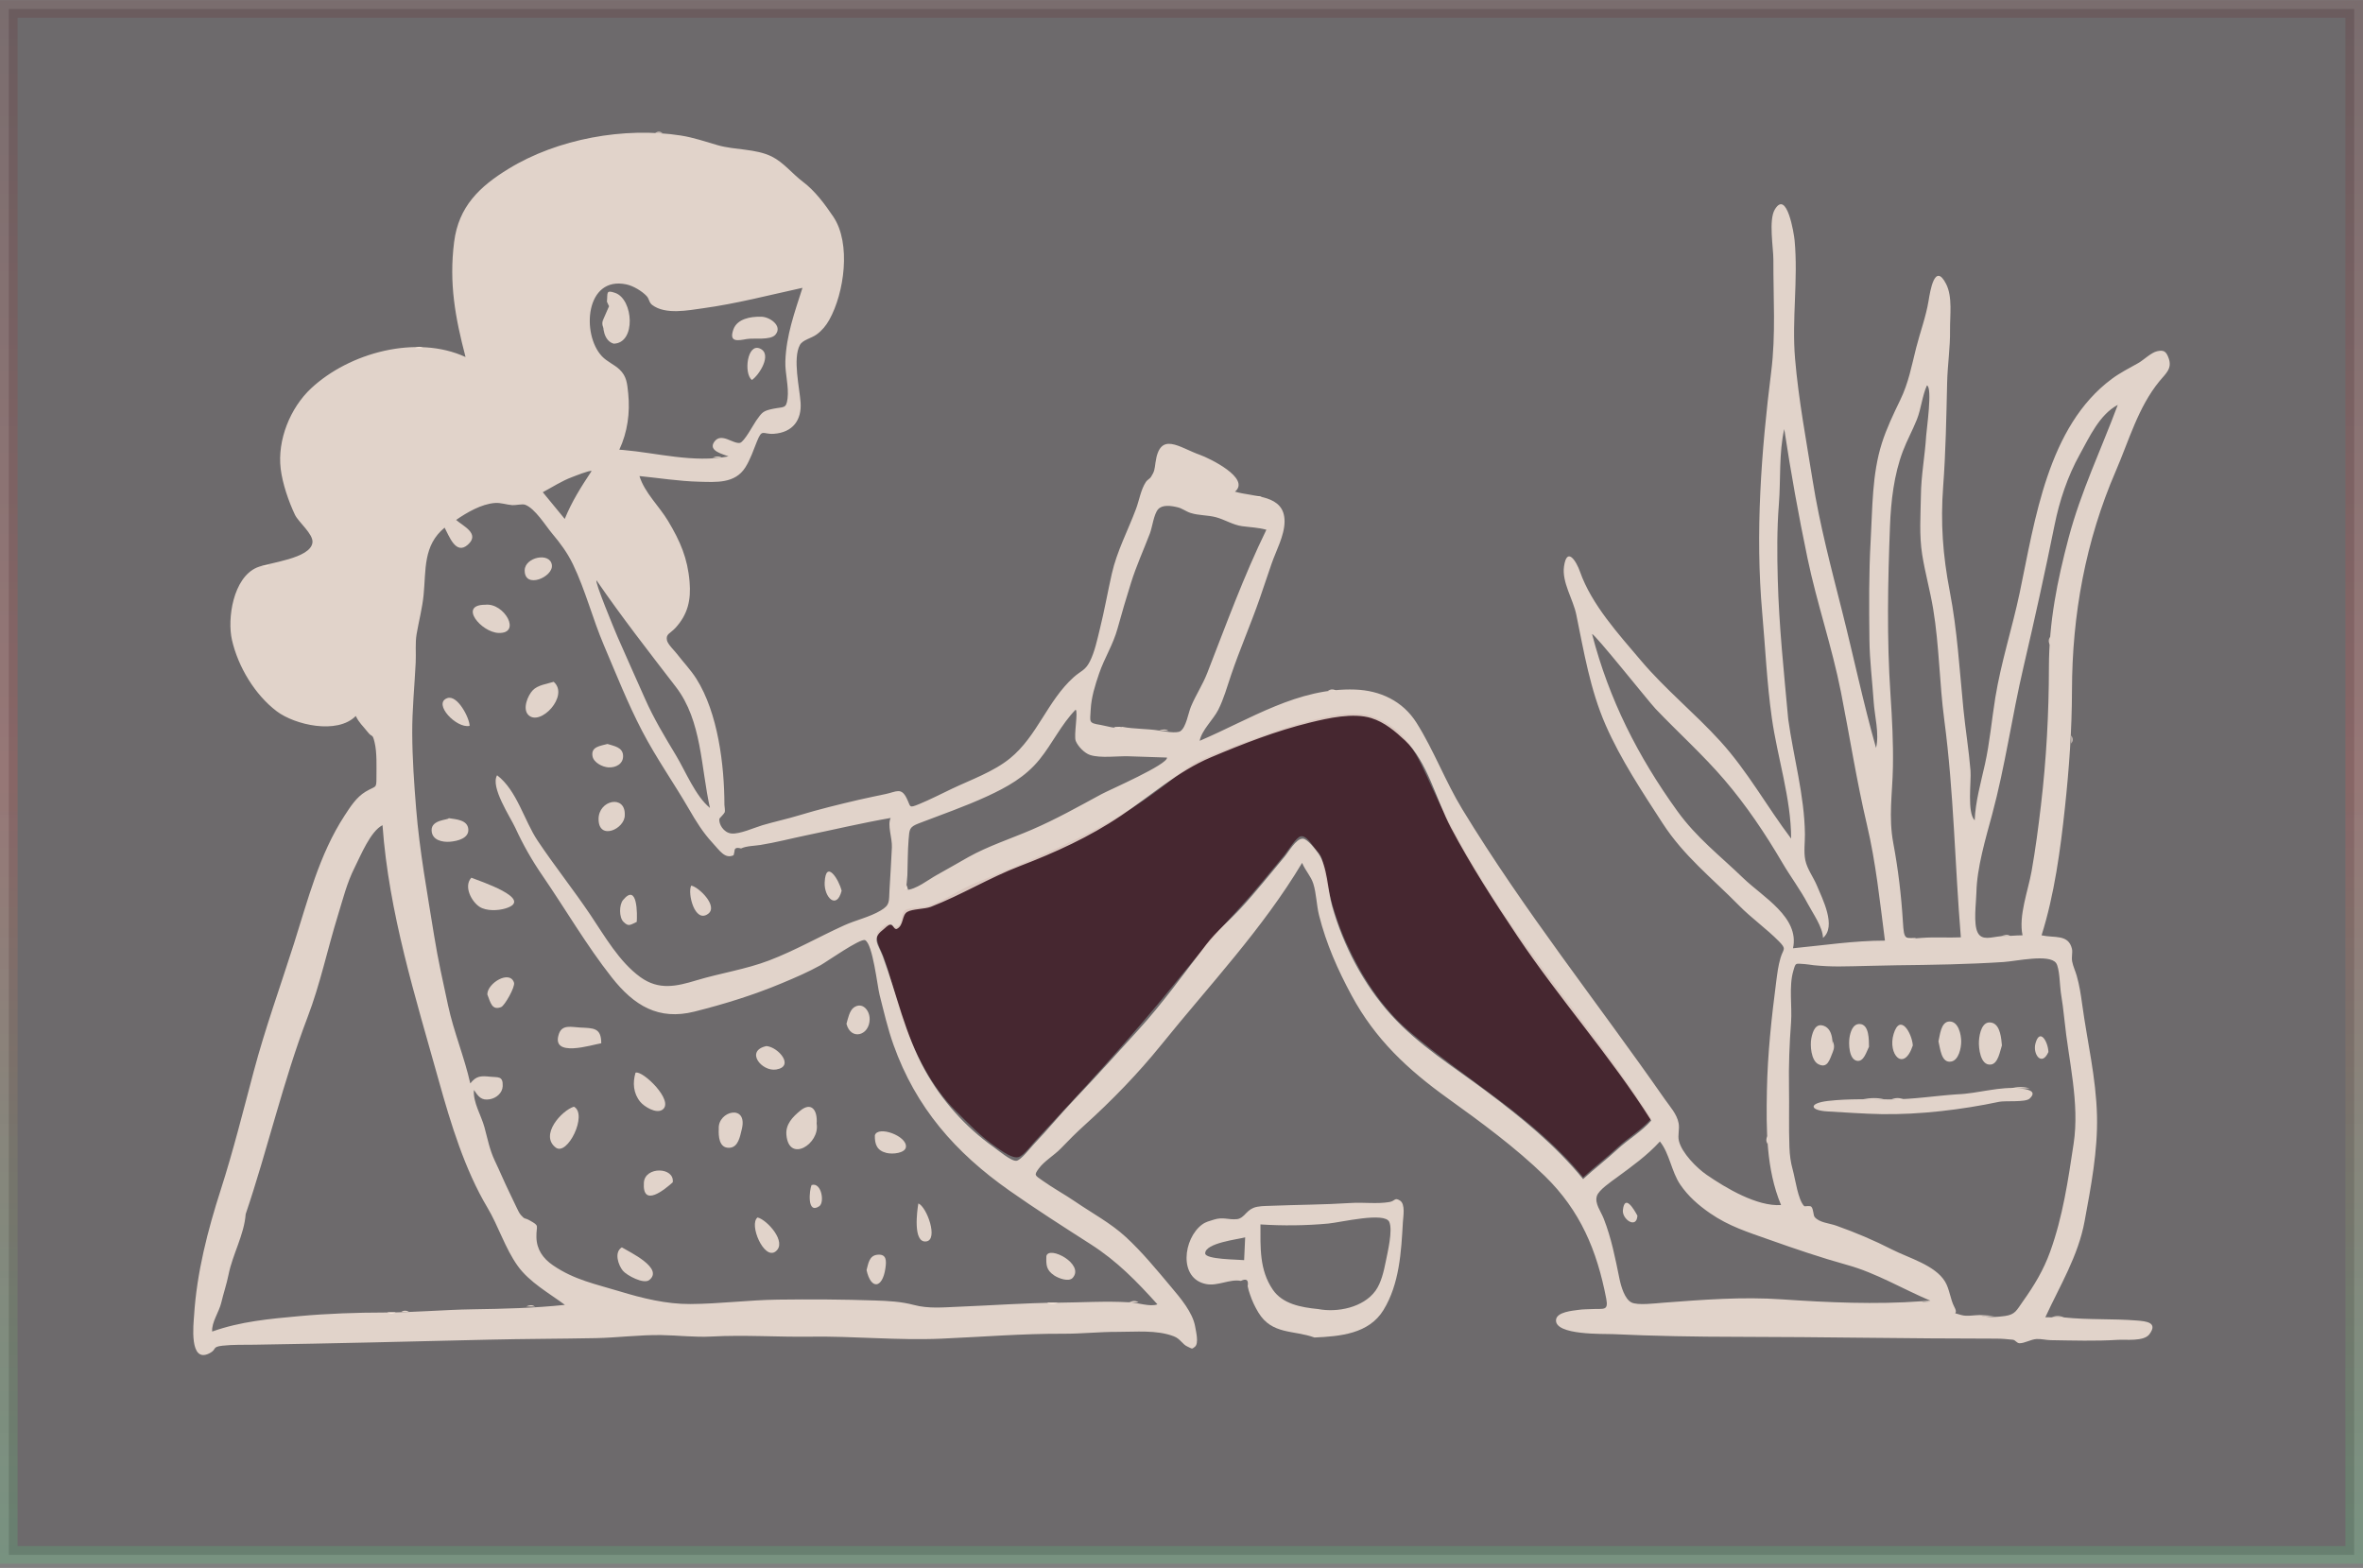 <svg width="538" height="357" viewBox="0 0 538 357" fill="none" xmlns="http://www.w3.org/2000/svg">
<rect x="0" y="0" width="538" height="357" fill="#808080" stroke="none"/>
<rect opacity="0.2" x="2" y="2.034" width="534" height="352" fill="#241722" stroke="url(#paint0_linear_183_882)" stroke-width="4"/>
<path fill-rule="evenodd" clip-rule="evenodd" d="M375.951 254.736C373.819 257.202 370.671 259.032 368.256 261.286C365.719 263.654 362.966 265.723 360.44 268.062C349.294 254.44 334.027 246.088 320.801 234.784C314.53 229.425 309.911 222.156 306.53 214.696C304.797 210.872 303.516 206.935 302.514 202.861C302.063 201.026 301.622 199.197 301.327 197.337C300.97 195.084 300.877 194.892 299.357 193.134C298.703 192.378 297.436 190.167 296.155 190.411C295.076 190.616 293.104 193.898 292.422 194.709C289.145 198.609 285.967 202.628 282.517 206.377C277.238 212.113 272.432 217.758 267.53 223.838C257.503 236.277 246.688 247.986 235.774 259.691C234.964 260.558 233.077 263.104 231.914 263.446C230.5 263.862 228.202 262.127 226.778 261.158C223.34 258.818 220.631 255.921 217.693 253.021C211.959 247.361 208.076 239.416 205.464 231.857C203.9 227.332 202.883 222.642 201.27 218.133C200.597 216.253 199.073 213.943 199.847 212.306C200.077 211.818 201.544 210.522 202.061 210.423C202.673 210.305 203.693 211.144 203.905 211.086C205.935 210.53 204.809 208.406 206.016 207.263C206.7 206.614 210.181 206.709 211.22 206.353C215.02 205.049 218.429 202.563 222.022 201.079C237.06 194.865 252.282 188.822 265.265 178.676C268.632 176.045 270.869 174.068 274.886 172.367C278.946 170.649 283.027 169.116 287.17 167.616C290.825 166.293 294.5 165.053 298.276 164.105C302.358 163.079 308.15 161.779 312.229 163.1C320.24 165.694 322.827 172.294 326.017 179.257C330.333 188.678 335.552 197.593 341.209 206.264C352.093 222.947 365.33 237.918 375.951 254.736Z" fill="#462730"/>
<path fill-rule="evenodd" clip-rule="evenodd" d="M134.695 107.245C134.254 107.021 130.813 108.422 130.235 108.636C127.927 109.492 125.754 110.915 123.58 112.072C125.246 114.1 126.913 116.128 128.578 118.156C130.211 114.15 132.31 110.845 134.695 107.245ZM135.831 132.168C135.264 132.231 140.05 143.732 140.609 145.023C142.643 149.72 144.778 154.371 146.838 159.056C148.835 163.595 151.368 167.772 153.919 172.013C156.101 175.64 158.346 181.269 161.638 183.956C159.56 174.734 159.833 164.131 153.871 156.388C147.691 148.361 141.581 140.523 135.831 132.168ZM375.951 255.146C366.716 240.521 355.155 227.584 345.525 213.221C340.133 205.178 334.884 197.033 330.345 188.472C327.044 182.245 324.992 173.36 319.892 168.599C317.645 166.502 315.244 164.449 312.229 163.509C308.102 162.223 302.421 163.498 298.275 164.514C290.551 166.408 283.004 169.35 275.687 172.439C268.265 175.572 261.933 181.2 255.227 185.721C248.034 190.572 240.247 194.106 232.188 197.199C225.171 199.893 218.928 203.76 211.948 206.471C210.557 207.011 207.718 206.932 206.552 207.637C205.294 208.395 205.789 210.635 204.263 211.461C203.574 211.834 203.345 210.483 202.816 210.505C202.17 210.532 201.58 211.291 200.957 211.771C198.42 213.728 199.975 215.033 200.979 217.726C204.253 226.501 206.013 235.429 210.61 243.713C214.389 250.523 219.798 256.624 226.167 261.132C227.136 261.818 230.294 264.477 231.431 264.3C232.455 264.141 234.538 261.42 235.245 260.681C238.452 257.327 241.383 253.719 244.589 250.36C249.541 245.169 254.309 239.838 259.116 234.576C264.696 228.467 269.634 221.546 274.66 215.019C276.971 212.016 279.947 209.57 282.517 206.786C285.972 203.042 289.145 199.018 292.422 195.119C293.414 193.939 295.075 190.921 296.616 190.956C297.696 190.981 299.6 193.523 300.165 194.32C302.264 197.282 302.255 202.63 303.299 206.327C305.846 215.342 310.44 224.147 316.741 231.103C323.006 238.021 331.031 242.94 338.441 248.501C346.468 254.525 354.073 260.69 360.439 268.471C362.966 266.132 365.719 264.063 368.255 261.695C370.671 259.441 373.819 257.611 375.951 255.146ZM257.075 296.519C258.87 296.538 261.911 297.642 263.517 296.977C258.753 291.705 254.377 287.183 248.35 283.319C242.095 279.31 235.86 275.337 229.785 271.061C217.541 262.444 208.536 252.224 203.422 237.873C202.105 234.178 201.223 230.302 200.258 226.503C199.739 224.457 198.705 214.885 196.95 214.059C195.91 213.569 188.085 219.069 186.845 219.754C183.946 221.357 181.036 222.601 178.039 223.855C171.597 226.552 164.956 228.61 158.124 230.327C149.934 232.386 144.355 228.979 139.282 222.542C133.525 215.239 128.742 206.998 123.479 199.329C121.086 195.84 119.103 192.358 117.335 188.51C116.178 185.993 111.59 179.2 113.176 176.518C117.699 179.962 119.326 186.809 122.407 191.419C126.247 197.166 130.575 202.584 134.434 208.325C137.68 213.152 140.992 219.002 145.787 222.473C150.005 225.525 154.012 224.587 158.552 223.215C164.053 221.552 169.756 220.733 175.148 218.671C180.983 216.44 186.504 213.275 192.197 210.694C194.851 209.49 198.029 208.807 200.53 207.306C202.685 206.014 202.364 205.331 202.522 202.579C202.707 199.368 202.92 196.155 203.062 192.942C203.157 190.782 201.989 187.855 202.782 186.243C196.319 187.363 190.002 188.864 183.584 190.192C180.07 190.919 176.682 191.817 173.132 192.388C171.779 192.606 169.929 192.6 168.717 193.189C167.751 192.912 167.258 193.088 167.239 193.718C167.193 194.061 167.12 194.398 167.019 194.73C165.037 195.631 163.885 193.698 162.166 191.843C160.045 189.554 158.457 186.976 156.901 184.286C153.421 178.272 149.411 172.616 146.191 166.433C142.909 160.129 140.244 153.38 137.462 146.841C134.909 140.841 133.275 134.352 130.454 128.495C129.196 125.88 127.6 123.718 125.737 121.509C124.2 119.686 121.835 115.754 119.539 114.917C118.932 114.695 117.343 115.067 116.653 115.018C115.279 114.92 114.054 114.416 112.648 114.526C109.602 114.764 106.282 116.69 103.849 118.383C105.422 119.785 109.356 121.489 106.53 124.014C103.788 126.465 102.273 122.068 101.227 120.141C96.299 124.187 97.011 129.767 96.442 135.484C96.145 138.468 95.363 141.408 94.858 144.348C94.495 146.464 94.75 148.652 94.646 150.812C94.381 156.302 93.829 161.557 93.856 166.969C93.885 172.755 94.279 178.342 94.742 184.085C95.521 193.755 97.306 203.428 98.838 213.021C99.699 218.414 100.878 223.653 102.022 228.958C103.321 234.979 105.724 240.681 107.072 246.687C108.445 244.942 109.477 244.933 111.698 245.164C113.406 245.342 114.553 244.936 114.453 247.307C114.389 248.844 113.032 250.019 111.531 250.287C109.574 250.637 108.909 249.66 107.9 248.178C107.664 250.985 109.552 253.92 110.299 256.662C111.006 259.26 111.474 261.807 112.661 264.294C113.82 266.72 114.812 269.113 115.984 271.516C116.524 272.621 117.029 273.744 117.575 274.846C117.852 275.405 118.177 276.174 118.589 276.645C119.555 277.748 119.402 277.213 120.533 277.842C122.998 279.211 122.072 278.87 122.13 281.697C122.186 284.486 123.616 286.534 125.909 288.102C130.775 291.428 135.574 292.353 141.105 294.034C146.259 295.6 151.688 296.944 157.145 296.913C163.83 296.876 170.425 295.999 177.109 295.911C184.483 295.813 191.928 295.853 199.287 296.108C202.319 296.213 205.134 296.348 208.061 297.122C211.46 298.021 214.747 297.665 218.25 297.528C225.724 297.237 233.455 296.659 240.83 296.607C246.141 296.57 251.744 296.199 257.075 296.519ZM450.863 299.416C452.191 300.118 455.169 299.83 456.505 299.635C458.858 299.292 459.11 298.359 460.603 296.261C463.172 292.648 465.258 289.188 466.77 285.003C469.663 276.993 470.845 268.799 472.115 260.42C473.526 251.11 470.948 241.459 470.026 232.212C469.814 230.091 469.524 227.989 469.189 225.883C468.989 224.624 468.936 220.342 468.108 219.252C466.517 217.159 459.116 218.847 456.206 219.037C448.084 219.568 439.909 219.692 431.791 219.784C427.463 219.833 423.11 220.014 418.825 220.048C416.857 220.063 414.932 219.965 412.957 219.774C412.296 219.71 411.651 219.558 410.986 219.521C408.707 219.395 408.878 219.065 408.289 221.083C407.258 224.618 408.051 229.115 407.781 232.784C407.418 237.687 407.222 242.66 407.312 247.573C407.395 252.113 407.24 256.643 407.41 261.194C407.48 263.078 407.686 264.614 408.183 266.414C408.745 268.449 409.364 273.203 410.763 274.61C410.922 274.771 412.112 274.397 412.428 274.796C412.915 275.411 412.825 276.713 413.16 277.11C414.241 278.397 416.476 278.499 418.097 279.077C422.545 280.663 426.626 282.385 430.819 284.524C434.565 286.435 440.605 288.062 442.857 291.832C443.89 293.56 444.029 295.839 444.978 297.623C446.06 299.654 443.896 298.592 446.545 299.416C447.739 299.787 449.64 299.416 450.863 299.416ZM55.934 276.441C55.597 281.132 52.954 285.6 52.035 290.213C51.604 292.372 50.874 294.495 50.368 296.642C49.883 298.702 48.13 301.141 48.307 303.179C54.777 300.874 61.331 300.294 68.093 299.673C74.501 299.083 81.272 298.849 87.627 298.846C94.103 298.843 101.028 298.21 107.696 298.112C114.669 298.01 121.748 297.829 128.62 297.106C125.027 294.444 120.53 291.945 117.877 288.242C114.992 284.216 113.494 279.173 110.956 274.925C105.862 266.4 102.624 255.823 99.954 246.246C94.563 226.913 88.54 207.937 87.088 187.883C84.325 189.298 82.132 194.788 80.748 197.522C78.982 201.012 78.058 204.795 76.91 208.505C74.546 216.146 72.91 224.068 70.016 231.637C64.485 246.104 60.929 261.692 55.934 276.441ZM407.137 163.763C408.334 172.41 410.843 181.168 410.939 189.919C410.96 191.844 410.634 193.982 411.035 195.881C411.464 197.907 412.858 199.699 413.662 201.625C414.939 204.682 418.174 210.949 415.055 213.54C414.991 211.081 412.741 207.959 411.608 205.81C409.9 202.57 407.656 199.609 405.804 196.45C401.928 189.838 397.585 183.367 392.59 177.539C387.725 171.861 382.118 166.824 376.959 161.418C375.409 159.793 362.974 144.158 362.48 144.377C366.337 159.25 372.894 172.192 381.867 184.646C386.266 190.751 391.546 194.768 396.901 199.94C401.361 204.247 409.767 208.853 408.225 215.91C415.196 215.24 422.122 214.169 429.157 214.169C428 205.265 427.114 196.503 425.049 187.745C422.704 177.801 421.116 167.56 419.132 157.527C417.107 147.285 413.672 137.37 411.536 127.148C409.49 117.359 407.732 107.587 406.232 97.69C404.993 103.174 405.45 109.198 405.01 114.794C404.561 120.511 404.604 126.122 404.754 131.873C405.031 142.554 406.169 153.107 407.137 163.763ZM437.347 112.838C437.386 108.266 438.272 103.755 438.545 99.194C438.629 97.795 440.023 88.247 438.723 87.749C437.654 90.079 437.405 93.062 436.434 95.507C435.464 97.95 434.166 100.277 433.236 102.737C431.219 108.067 430.524 114.096 430.307 119.762C429.815 132.577 429.561 145.363 430.423 158.179C430.792 163.671 431.075 169.174 430.974 174.677C430.863 180.733 429.936 185.99 431.062 191.996C432.177 197.944 432.877 203.867 433.248 209.902C433.509 214.138 433.614 213.838 437.655 213.54C440.572 213.325 443.518 213.555 446.44 213.421C445.074 196.913 444.851 180.371 442.669 163.927C441.555 155.537 441.525 147.027 440.143 138.669C439.455 134.517 438.302 130.448 437.64 126.291C436.928 121.828 437.279 117.335 437.347 112.838ZM141.838 102.449C149.618 103.123 157.893 105.449 165.867 103.913C164.553 103.381 161.113 102.646 162.661 100.545C164.235 98.409 166.888 101.119 168.457 100.839C169.425 100.666 171.564 96.62 172.161 95.782C173.515 93.878 173.678 93.546 176.113 93.058C178.472 92.586 179.007 93.097 179.306 90.752C179.649 88.055 178.716 85.023 178.808 82.265C179.007 76.328 180.922 71.122 182.705 65.536C175.131 67.184 167.725 69.138 159.981 70.2C156.671 70.654 151.52 71.701 148.513 69.451C147.731 68.866 147.856 68.076 147.216 67.397C146.143 66.259 144.152 65.082 142.63 64.758C133.263 62.764 132.349 76.118 137.043 81.114C138.219 82.366 139.855 82.985 141.059 84.132C142.666 85.662 142.797 87.274 143.032 89.61C143.472 93.99 142.874 98.387 141.006 102.393L141.838 102.449ZM255.512 165.491C258.277 166.016 261.163 165.896 263.935 166.344C264.92 166.503 267.874 167.058 268.74 166.482C270.062 165.603 270.532 162.378 271.158 160.876C272.257 158.234 273.813 155.93 274.862 153.24C279.148 142.254 283.144 131.223 288.327 120.612C286.341 120.095 284.815 120.075 282.813 119.808C280.727 119.53 278.837 118.297 276.847 117.767C274.956 117.263 272.974 117.392 271.1 116.806C270.068 116.484 269.182 115.767 268.165 115.516C266.543 115.117 264.649 114.884 263.685 115.949C262.696 117.041 262.349 120.036 261.811 121.447C260.378 125.205 258.713 128.832 257.513 132.677C256.43 136.144 255.401 139.575 254.448 143.074C253.44 146.769 251.455 149.813 250.246 153.342C249.326 156.028 248.458 158.774 248.321 161.638C248.187 164.433 247.781 164.611 250.575 165.057C251.986 165.282 254.184 166.121 255.512 165.491ZM437.454 296.283C438.174 296.619 438.853 296.574 439.49 296.149C433.246 293.512 427.172 289.854 420.658 288.044C414.547 286.348 408.608 284.32 402.721 282.23C397.937 280.532 393.637 279.21 389.312 276.221C386.687 274.407 384.355 272.367 382.551 269.716C380.543 266.764 380.096 262.564 377.921 259.906C374.985 263.13 371.537 265.571 368.063 268.133C366.862 269.019 363.979 270.952 363.568 272.323C363.049 274.054 364.439 275.71 365.126 277.461C366.886 281.947 367.746 286.43 368.701 291.094C369.084 292.963 369.91 295.772 371.445 296.555C372.843 297.268 376.892 296.75 378.632 296.618C387.708 295.93 396.623 295.226 405.754 295.852C416.086 296.561 427.148 297.05 437.454 296.283ZM455.582 213.162C457.231 213.168 458.843 212.962 460.486 212.962C459.537 208.532 461.755 202.801 462.542 198.379C463.421 193.433 464.091 188.319 464.678 183.334C465.914 172.833 466.475 162.459 466.491 151.881C466.506 141.645 468.369 132.292 470.979 122.452C473.782 111.884 478.371 102.381 482.166 92.19C478.004 94.39 475.699 99.539 473.512 103.475C470.747 108.452 468.906 113.963 467.777 119.55C465.599 130.329 463.209 141.14 460.696 151.9C458.079 163.105 456.54 174.412 453.542 185.524C452.08 190.944 450.092 197.611 449.982 203.199C449.936 205.511 449.239 210.353 450.287 212.361C451.267 214.239 453.433 213.354 455.582 213.162ZM206.59 199.261C206.503 200.412 206.421 201.506 206.217 202.643C208.502 202.621 211.395 200.25 213.355 199.186C215.742 197.889 218.132 196.459 220.467 195.156C224.975 192.639 230.092 190.981 234.905 188.914C240.433 186.539 245.515 183.67 250.802 180.81C252.649 179.812 265.922 174.058 265.699 172.487C262.785 172.389 259.871 172.293 256.957 172.196C254.459 172.113 250.589 172.677 248.197 171.905C246.887 171.482 245.415 169.924 244.921 168.704C244.431 167.496 245.532 161.944 244.892 161.59C241.631 164.919 239.58 169.345 236.664 172.937C233.442 176.908 229.278 179.226 224.689 181.336C219.621 183.666 214.376 185.47 209.197 187.467C207.013 188.309 207.057 188.791 206.866 191.186C206.653 193.862 206.677 196.577 206.59 199.261ZM469.928 299.962C475.421 300.551 481.051 300.215 486.587 300.675C488.602 300.842 491.394 301.091 489.368 303.795C488.092 305.498 484.003 304.951 482.149 305.069C477.17 305.386 471.899 305.216 466.908 305.142C465.858 305.127 464.697 304.815 463.635 304.885C462.409 304.966 460.941 305.847 459.824 305.841C459.135 305.836 458.888 305.11 458.295 305.044C457.001 304.898 455.708 304.792 454.403 304.792C434.679 304.797 415.226 304.4 395.552 304.379C386.144 304.369 376.585 304.207 367.181 303.765C365.206 303.672 353.96 304.076 354.271 300.52C354.431 298.689 358.102 298.431 359.441 298.236C360.434 298.092 361.464 298.115 362.458 298.062C365.1 297.92 366.257 298.556 365.7 295.665C363.586 284.7 359.798 275.638 351.705 267.754C345.086 261.307 337.118 255.46 329.622 250.076C320.52 243.539 313.137 236.664 307.733 226.662C304.577 220.821 301.936 214.849 300.314 208.39C299.731 206.067 299.717 203.424 299.002 201.184C298.452 199.46 297.199 198.253 296.461 196.466C287.405 211.591 275.403 224.245 264.399 237.883C259.141 244.398 253.142 250.586 246.86 256.254C244.995 257.936 243.256 259.692 241.516 261.502C240.06 263.017 237.749 264.364 236.52 266.045C235.341 267.657 235.631 267.58 237.426 268.86C239.798 270.552 242.412 271.958 244.822 273.608C248.673 276.246 252.877 278.475 256.32 281.65C260.045 285.083 263.299 289.06 266.554 292.931C268.724 295.511 271.571 298.822 272.116 302.084C272.297 303.164 272.983 305.833 272.077 306.624C271.303 307.299 271.381 307.043 270.42 306.631C269.161 306.091 268.791 304.852 267.252 304.261C263.317 302.751 258.554 303.27 254.459 303.251C250.362 303.233 246.231 303.693 242.136 303.676C232.785 303.638 223.634 304.395 214.286 304.801C204.357 305.233 194.307 304.197 184.412 304.344C177.08 304.453 169.553 303.905 162.019 304.312C158.143 304.521 154.337 304.036 150.559 303.982C145.611 303.911 140.531 304.584 135.541 304.68C127.351 304.838 119.261 304.837 111.022 305.034C93.298 305.458 75.67 305.896 57.936 306.177C55.571 306.214 52.981 306.134 50.643 306.4C48.162 306.683 49.443 307.21 47.74 308.104C42.974 310.604 44.075 301.336 44.189 299.513C44.802 289.745 47.282 280.165 50.262 270.892C53.089 262.096 55.384 252.891 57.778 243.906C60.399 234.071 63.814 224.639 66.915 214.901C70.092 204.923 72.679 194.555 78.45 185.71C79.764 183.696 81.123 181.528 83.237 180.258C85.608 178.834 85.71 179.665 85.708 177.06C85.706 174.605 85.857 171.326 85.278 168.984C84.755 166.869 84.835 168.123 83.657 166.603C82.698 165.367 81.694 164.522 81.006 163.022C76.779 167.308 67.103 165.046 63.019 161.96C58.02 158.182 54.213 151.809 52.818 145.739C51.697 140.865 53.072 131.574 58.467 129.23C61.097 128.088 70.756 127.224 71.143 123.5C71.342 121.578 67.942 118.875 67.158 117.222C65.704 114.16 64.308 110.087 63.904 106.73C63.115 100.178 66.09 92.851 70.828 88.426C79.519 80.307 94.813 76.14 105.994 81.291C103.631 72.266 102.205 64.48 103.394 55.091C104.42 47.003 109.192 42.477 115.758 38.449C126.964 31.573 142.202 28.859 155.015 30.858C157.927 31.313 160.721 32.287 163.417 33.063C167.333 34.189 172.022 33.814 175.72 35.645C178.401 36.971 180.437 39.614 182.792 41.379C185.541 43.439 187.825 46.514 189.735 49.358C193.82 55.439 192.224 66.725 188.805 72.829C188.072 74.138 187.167 75.24 185.954 76.133C184.691 77.063 182.765 77.353 182.114 78.558C180.447 81.648 182.055 88.335 182.278 91.674C182.537 95.551 180.577 98.463 176.181 98.772C173.638 98.951 173.557 97.476 172.339 100.512C171.55 102.479 170.833 104.623 169.694 106.427C167.346 110.145 163.045 109.782 159.128 109.681C154.593 109.564 150.126 108.848 145.589 108.395C146.788 112.235 150.068 115.215 152.116 118.635C154.886 123.262 156.553 127.097 157.003 132.487C157.348 136.628 156.603 139.898 153.769 142.98C152.596 144.256 151.556 144.319 151.848 145.79C152.025 146.688 153.577 148.169 154.127 148.885C155.58 150.781 157.267 152.521 158.546 154.545C163.468 162.333 164.922 174.206 164.934 183.273C164.935 183.689 165.156 184.573 164.973 185.003C164.837 185.321 163.804 186.326 163.789 186.413C163.587 187.578 164.724 189.577 166.507 189.775C168.38 189.982 171.811 188.419 173.554 187.905C176.342 187.083 179.184 186.476 181.967 185.632C186.46 184.268 190.933 183.181 195.502 182.112C197.566 181.63 199.642 181.228 201.713 180.776C204.072 180.263 205.168 179.27 206.385 181.67C207.43 183.73 206.78 184.103 209.311 183.065C211.823 182.034 214.278 180.756 216.731 179.592C221.057 177.54 226.209 175.711 229.941 172.681C236.166 167.627 238.471 159.578 244.429 154.214C246.088 152.721 247.077 152.695 248.126 150.626C249.249 148.412 249.828 145.573 250.418 143.191C251.452 139.021 252.188 134.836 253.126 130.669C254.294 125.478 256.818 120.777 258.661 115.826C259.378 113.897 259.75 111.445 260.908 109.712C261.215 109.252 261.801 108.993 262.04 108.613C262.864 107.307 262.855 106.948 263.069 105.377C264.067 98.035 268.449 101.897 273.238 103.581C275.256 104.29 284.836 108.891 281.178 111.95C285.539 113.215 292.524 112.528 292.465 118.778C292.435 121.98 290.52 125.406 289.492 128.403C288.579 131.065 287.696 133.736 286.769 136.394C284.737 142.214 282.272 147.861 280.289 153.7C279.385 156.361 278.639 159.084 277.381 161.596C276.271 163.811 273.584 166.253 273.142 168.676C284.763 163.718 295.514 156.549 308.522 157.006C314.218 157.206 319.387 159.6 322.533 164.608C326.477 170.886 329.072 177.914 332.927 184.249C346.949 207.295 363.674 228.232 379.068 250.324C380.251 252.022 381.771 253.627 382.181 255.725C382.449 257.094 381.93 258.463 382.251 259.778C382.917 262.511 386.282 265.923 388.563 267.493C392.936 270.503 400.046 274.749 405.503 274.374C402.078 266.142 402.124 257.123 402.283 248.343C402.434 240.003 403.336 231.73 404.406 223.475C404.648 221.607 404.859 219.876 405.396 218.066C406.012 215.99 406.857 216.186 405.012 214.32C402.173 211.445 398.796 209.08 395.933 206.17C389.742 199.877 383.397 194.944 378.524 187.429C373.89 180.281 369.002 172.926 365.571 165.098C362.04 157.04 360.628 148.435 358.875 139.901C358.164 136.438 355.57 132.572 356.091 128.956C356.75 124.386 358.869 127.713 359.732 130.173C362.365 137.681 368.529 144.4 373.635 150.438C379.151 156.961 385.898 162.418 391.656 168.751C397.927 175.649 402.222 183.576 407.798 190.938C407.798 181.801 404.678 172.496 403.402 163.457C402.279 155.501 401.926 147.52 401.216 139.529C399.604 121.378 400.997 102.692 403.259 84.671C404.335 76.112 403.725 67.754 403.757 59.166C403.768 56.433 402.636 50.134 404.078 47.708C406.84 43.063 408.451 53.221 408.59 54.736C409.425 63.758 407.928 72.68 408.693 81.663C409.492 91.045 411.227 100.163 412.704 109.436C414.303 119.476 416.907 129.29 419.4 139.138C422.018 149.477 424.219 160.033 427.129 170.289C427.914 167.065 426.813 163.105 426.595 159.821C426.285 155.122 425.678 150.422 425.626 145.711C425.542 138.202 425.483 130.554 425.908 123.081C426.327 115.714 426.2 107.995 428.46 100.898C429.532 97.529 431.105 94.243 432.643 91.07C434.542 87.157 435.213 83.363 436.264 79.202C437.164 75.638 438.482 72.168 439.082 68.533C439.455 66.272 440.496 59.598 443.084 64.655C444.587 67.589 443.937 71.94 443.979 75.093C444.033 79.135 443.414 83.065 443.319 87.09C443.135 94.987 443.002 102.875 442.413 110.759C441.795 119.03 442.335 126.443 443.908 134.593C445.631 143.514 446.135 152.455 447.027 161.485C447.487 166.148 448.263 170.785 448.638 175.454C448.836 177.927 447.82 185.017 449.591 186.778C449.763 182.495 450.99 178.209 451.92 174.036C453.022 169.092 453.467 163.894 454.28 158.879C455.595 150.755 458.147 142.996 459.836 134.963C463.317 118.402 466.209 97.118 480.797 86.279C482.706 84.861 484.803 83.814 486.867 82.647C488.035 81.986 489.77 80.276 491.107 79.978C492.566 79.653 493.174 79.906 493.766 81.598C494.59 83.957 493.082 85.059 491.674 86.773C486.802 92.703 484.721 100.305 481.712 107.259C474.823 123.184 471.775 139.981 471.74 157.195C471.722 166.206 471.1 174.898 470.139 183.855C469.105 193.494 467.744 203.688 464.815 212.961C467.752 213.62 470.939 212.638 471.736 216.052C471.932 216.891 471.578 217.883 471.795 218.974C472.005 220.035 472.512 221.091 472.811 222.134C473.431 224.293 473.758 226.422 474.059 228.639C475.224 237.204 477.223 245.351 477.436 254.036C477.632 262.063 476.06 270.197 474.612 278.071C473.153 286.001 468.969 292.761 465.675 299.932C467.093 299.932 468.51 299.947 469.928 299.962Z" fill="#FEEDE1" fill-opacity="0.8"/>
<path fill-rule="evenodd" clip-rule="evenodd" d="M283.496 281.732C281.934 282.174 274.392 283.008 274.394 285.374C274.395 286.793 281.927 286.765 283.259 286.92C283.339 285.191 283.417 283.462 283.496 281.732ZM300.143 298.062C304.489 298.889 310.389 297.727 313.167 293.895C314.465 292.105 315.081 289.382 315.504 287.245C315.908 285.209 317.153 280.128 316.306 278.22C315.265 275.876 305.279 278.326 302.372 278.595C297.298 279.063 292.052 279.118 286.976 278.787C286.976 284.029 286.708 289.138 289.791 293.649C292.015 296.904 296.192 297.673 300.143 298.062ZM299.27 304.537C294.548 302.808 289.59 303.932 286.515 298.862C285.735 297.576 285.078 296.193 284.606 294.764C284.375 294.139 284.196 293.498 284.068 292.841C284.309 291.428 283.791 291.03 282.516 291.646C280.013 291.159 277.268 292.877 274.632 292.371C268.237 291.143 269.399 281.983 273.69 278.812C274.538 278.185 275.384 278.011 276.355 277.702C278.494 277.02 279.652 277.781 281.608 277.588C283.189 277.432 283.624 275.774 285.323 275.043C286.435 274.566 287.98 274.603 289.149 274.554C295.27 274.303 301.41 274.305 307.569 273.906C310.442 273.72 313.544 274.175 316.359 273.685C317.676 273.454 317.487 272.577 318.735 273.347C320.027 274.143 319.469 277.089 319.404 278.264C319.027 285.057 318.622 292.343 314.983 298.282C311.654 303.716 305.102 304.271 299.27 304.537Z" fill="#FEEDE1" fill-opacity="0.8"/>
<path fill-rule="evenodd" clip-rule="evenodd" d="M49.884 306.408C51.403 306.392 52.922 306.376 54.436 306.36C52.915 306.377 51.399 306.392 49.884 306.408Z" fill="#FEEDE1" fill-opacity="0.8"/>
<path fill-rule="evenodd" clip-rule="evenodd" d="M471.751 161.57C471.748 160.111 471.745 158.651 471.741 157.195C471.744 158.655 471.747 160.112 471.751 161.57Z" fill="#FEEDE1" fill-opacity="0.8"/>
<path fill-rule="evenodd" clip-rule="evenodd" d="M85.283 167.563C85.278 168.984 85.273 170.406 85.269 171.824C85.273 170.402 85.278 168.982 85.283 167.563Z" fill="#FEEDE1" fill-opacity="0.8"/>
<path fill-rule="evenodd" clip-rule="evenodd" d="M211.57 304.797C212.779 304.799 213.988 304.8 215.191 304.803C213.98 304.802 212.776 304.8 211.57 304.797Z" fill="#FEEDE1" fill-opacity="0.8"/>
<path fill-rule="evenodd" clip-rule="evenodd" d="M138.179 304.507C139.387 304.511 140.596 304.515 141.799 304.519C140.588 304.516 139.384 304.511 138.179 304.507Z" fill="#FEEDE1" fill-opacity="0.8"/>
<path fill-rule="evenodd" clip-rule="evenodd" d="M402.444 245.467C402.391 246.426 402.337 247.385 402.284 248.343C402.338 247.382 402.391 246.425 402.444 245.467Z" fill="#FEEDE1" fill-opacity="0.8"/>
<path fill-rule="evenodd" clip-rule="evenodd" d="M469.929 299.962C468.995 299.952 468.061 299.942 467.127 299.932C468.065 299.541 468.999 299.559 469.929 299.962Z" fill="#FEEDE1" fill-opacity="0.8"/>
<path fill-rule="evenodd" clip-rule="evenodd" d="M386.998 304.21C387.669 304.2 388.339 304.189 389.003 304.178C388.331 304.188 387.664 304.199 386.998 304.21Z" fill="#FEEDE1" fill-opacity="0.8"/>
<path fill-rule="evenodd" clip-rule="evenodd" d="M471.386 173.411C471.402 172.685 471.419 171.96 471.435 171.238C471.419 171.964 471.402 172.687 471.386 173.411Z" fill="#FEEDE1" fill-opacity="0.8"/>
<path fill-rule="evenodd" clip-rule="evenodd" d="M408.692 81.663C408.637 80.915 408.582 80.168 408.526 79.421C408.582 80.17 408.637 80.917 408.692 81.663Z" fill="#FEEDE1" fill-opacity="0.8"/>
<path fill-rule="evenodd" clip-rule="evenodd" d="M471.718 164.427C471.727 163.677 471.736 162.927 471.745 162.18C471.736 162.93 471.727 163.679 471.718 164.427Z" fill="#FEEDE1" fill-opacity="0.8"/>
<path fill-rule="evenodd" clip-rule="evenodd" d="M260.893 303.28C261.489 303.289 262.085 303.298 262.676 303.305C262.079 303.296 261.485 303.288 260.893 303.28Z" fill="#FEEDE1" fill-opacity="0.8"/>
<path fill-rule="evenodd" clip-rule="evenodd" d="M414.429 304.503C415.011 304.515 415.594 304.526 416.171 304.539C415.586 304.527 415.008 304.515 414.429 304.503Z" fill="#FEEDE1" fill-opacity="0.8"/>
<path fill-rule="evenodd" clip-rule="evenodd" d="M477.368 251.779C477.326 251.121 477.284 250.463 477.243 249.807C477.285 250.465 477.327 251.122 477.368 251.779Z" fill="#FEEDE1" fill-opacity="0.8"/>
<path fill-rule="evenodd" clip-rule="evenodd" d="M466.908 305.142C467.383 305.14 467.857 305.137 468.326 305.136C467.85 305.139 467.379 305.141 466.908 305.142Z" fill="#FEEDE1" fill-opacity="0.8"/>
<path fill-rule="evenodd" clip-rule="evenodd" d="M402.286 304.533C402.756 304.522 403.225 304.51 403.69 304.499C403.219 304.511 402.752 304.522 402.286 304.533Z" fill="#FEEDE1" fill-opacity="0.8"/>
<path fill-rule="evenodd" clip-rule="evenodd" d="M296.71 304.174C297.227 304.171 297.744 304.168 298.256 304.165C297.738 304.168 297.224 304.171 296.71 304.174Z" fill="#FEEDE1" fill-opacity="0.8"/>
<path fill-rule="evenodd" clip-rule="evenodd" d="M177.486 304.172C177.978 304.176 178.469 304.179 178.956 304.184C178.462 304.181 177.974 304.177 177.486 304.172Z" fill="#FEEDE1" fill-opacity="0.8"/>
<path fill-rule="evenodd" clip-rule="evenodd" d="M148.482 304.252C148.984 304.224 149.484 304.195 149.98 304.168C149.478 304.196 148.98 304.224 148.482 304.252Z" fill="#FEEDE1" fill-opacity="0.8"/>
<path fill-rule="evenodd" clip-rule="evenodd" d="M287.341 113.281C286.595 113.217 285.849 113.153 285.104 113.088C285.85 113.141 286.64 112.699 287.341 113.281Z" fill="#FEEDE1" fill-opacity="0.8"/>
<path fill-rule="evenodd" clip-rule="evenodd" d="M477.439 300.245C476.704 300.171 475.969 300.096 475.233 300.022C475.969 300.096 476.704 300.171 477.439 300.245Z" fill="#FEEDE1" fill-opacity="0.8"/>
<path fill-rule="evenodd" clip-rule="evenodd" d="M426.149 117.809C426.1 118.453 426.05 119.098 426.001 119.74C426.051 119.095 426.1 118.452 426.149 117.809Z" fill="#FEEDE1" fill-opacity="0.8"/>
<path fill-rule="evenodd" clip-rule="evenodd" d="M471.902 144.67C471.952 144.059 472.002 143.449 472.052 142.84C472.002 143.452 471.952 144.061 471.902 144.67Z" fill="#FEEDE1" fill-opacity="0.8"/>
<path fill-rule="evenodd" clip-rule="evenodd" d="M425.857 127.803C425.804 128.446 425.751 129.089 425.698 129.73C425.751 129.086 425.804 128.444 425.857 127.803Z" fill="#FEEDE1" fill-opacity="0.8"/>
<path fill-rule="evenodd" clip-rule="evenodd" d="M471.591 169.325C471.586 168.704 471.581 168.082 471.577 167.463C471.978 168.082 471.962 168.702 471.591 169.325Z" fill="#FEEDE1" fill-opacity="0.8"/>
<path fill-rule="evenodd" clip-rule="evenodd" d="M402.453 258.591C402.447 259.214 402.442 259.838 402.435 260.458C402.024 259.83 402.106 259.209 402.453 258.591Z" fill="#FEEDE1" fill-opacity="0.8"/>
<path fill-rule="evenodd" clip-rule="evenodd" d="M449.321 186.509C449.249 185.879 449.177 185.248 449.105 184.619C449.178 185.251 449.249 185.88 449.321 186.509Z" fill="#FEEDE1" fill-opacity="0.8"/>
<path fill-rule="evenodd" clip-rule="evenodd" d="M61.231 128.631C60.744 129.276 60.08 128.834 59.5 128.913C60.078 128.819 60.654 128.725 61.231 128.631Z" fill="#FEEDE1" fill-opacity="0.8"/>
<path fill-rule="evenodd" clip-rule="evenodd" d="M302.315 274.353C301.699 274.354 301.083 274.355 300.467 274.356C301.083 274.355 301.699 274.354 302.315 274.353Z" fill="#FEEDE1" fill-opacity="0.8"/>
<path fill-rule="evenodd" clip-rule="evenodd" d="M400.72 131.278C400.777 131.802 400.834 132.326 400.892 132.848C400.834 132.323 400.777 131.801 400.72 131.278Z" fill="#FEEDE1" fill-opacity="0.8"/>
<path fill-rule="evenodd" clip-rule="evenodd" d="M96.32 79.247C95.7 79.26 95.081 79.272 94.462 79.284C95.075 78.924 95.692 78.819 96.32 79.247Z" fill="#FEEDE1" fill-opacity="0.8"/>
<path fill-rule="evenodd" clip-rule="evenodd" d="M425.842 136.865C425.801 137.415 425.761 137.964 425.722 138.511C425.762 137.961 425.801 137.413 425.842 136.865Z" fill="#FEEDE1" fill-opacity="0.8"/>
<path fill-rule="evenodd" clip-rule="evenodd" d="M408.858 69.428C408.907 68.928 408.954 68.427 409.002 67.929C408.954 68.431 408.907 68.93 408.858 69.428Z" fill="#FEEDE1" fill-opacity="0.8"/>
<path fill-rule="evenodd" clip-rule="evenodd" d="M403.994 67.859C403.945 68.403 403.897 68.947 403.849 69.488C403.897 68.944 403.945 68.401 403.994 67.859Z" fill="#FEEDE1" fill-opacity="0.8"/>
<path fill-rule="evenodd" clip-rule="evenodd" d="M135.018 31.568C134.388 31.645 133.758 31.721 133.128 31.797C133.758 31.721 134.388 31.645 135.018 31.568Z" fill="#FEEDE1" fill-opacity="0.8"/>
<path fill-rule="evenodd" clip-rule="evenodd" d="M89.507 79.68C88.86 79.746 88.213 79.812 87.567 79.878C88.214 79.812 88.861 79.746 89.507 79.68Z" fill="#FEEDE1" fill-opacity="0.8"/>
<path fill-rule="evenodd" clip-rule="evenodd" d="M443.836 81.272C443.876 80.766 443.915 80.261 443.954 79.758C443.915 80.264 443.875 80.768 443.836 81.272Z" fill="#FEEDE1" fill-opacity="0.8"/>
<path fill-rule="evenodd" clip-rule="evenodd" d="M68.284 164.697C68.657 164.702 69.028 164.708 69.395 164.713C69.021 164.708 68.653 164.702 68.284 164.697Z" fill="#FEEDE1" fill-opacity="0.8"/>
<path fill-rule="evenodd" clip-rule="evenodd" d="M404.013 227.085C403.976 227.645 403.939 228.205 403.901 228.763C403.939 228.203 403.976 227.644 404.013 227.085Z" fill="#FEEDE1" fill-opacity="0.8"/>
<path fill-rule="evenodd" clip-rule="evenodd" d="M442 118.152C441.985 117.613 441.971 117.074 441.955 116.536C441.971 117.076 441.986 117.614 442 118.152Z" fill="#FEEDE1" fill-opacity="0.8"/>
<path fill-rule="evenodd" clip-rule="evenodd" d="M150.879 30.292C150.304 30.292 149.73 30.292 149.156 30.292C149.731 29.898 150.305 29.908 150.879 30.292Z" fill="#FEEDE1" fill-opacity="0.8"/>
<path fill-rule="evenodd" clip-rule="evenodd" d="M304.228 157.264C303.599 157.28 302.97 157.296 302.342 157.313C302.96 156.875 303.589 156.865 304.228 157.264Z" fill="#FEEDE1" fill-opacity="0.8"/>
<path fill-rule="evenodd" clip-rule="evenodd" d="M359.209 303.258C359.582 303.266 359.955 303.274 360.323 303.283C359.949 303.276 359.579 303.267 359.209 303.258Z" fill="#FEEDE1" fill-opacity="0.8"/>
<path fill-rule="evenodd" clip-rule="evenodd" d="M373.254 303.914C373.626 303.9 373.999 303.887 374.366 303.875C373.992 303.888 373.623 303.901 373.254 303.914Z" fill="#FEEDE1" fill-opacity="0.8"/>
<path fill-rule="evenodd" clip-rule="evenodd" d="M153.457 304.173C153.845 304.183 154.234 304.193 154.617 304.202C154.227 304.192 153.842 304.183 153.457 304.173Z" fill="#FEEDE1" fill-opacity="0.8"/>
<path fill-rule="evenodd" clip-rule="evenodd" d="M477.047 245.537C476.992 245.003 476.937 244.47 476.881 243.939C476.937 244.473 476.992 245.005 477.047 245.537Z" fill="#FEEDE1" fill-opacity="0.8"/>
<path fill-rule="evenodd" clip-rule="evenodd" d="M426.317 155.626C426.362 156.135 426.406 156.643 426.449 157.148C426.405 156.639 426.361 156.133 426.317 155.626Z" fill="#FEEDE1" fill-opacity="0.8"/>
<path fill-rule="evenodd" clip-rule="evenodd" d="M445.839 146.899C445.779 146.36 445.718 145.821 445.658 145.284C445.719 145.823 445.779 146.361 445.839 146.899Z" fill="#FEEDE1" fill-opacity="0.8"/>
<path fill-rule="evenodd" clip-rule="evenodd" d="M156.607 304.494C156.999 304.488 157.391 304.482 157.779 304.477C157.385 304.483 156.996 304.489 156.607 304.494Z" fill="#FEEDE1" fill-opacity="0.8"/>
<path fill-rule="evenodd" clip-rule="evenodd" d="M299.27 304.537C299.651 304.519 300.031 304.502 300.408 304.485C300.026 304.503 299.648 304.52 299.27 304.537Z" fill="#FEEDE1" fill-opacity="0.8"/>
<path fill-rule="evenodd" clip-rule="evenodd" d="M442.653 107.541C442.636 106.995 442.619 106.449 442.602 105.904C442.619 106.451 442.636 106.996 442.653 107.541Z" fill="#FEEDE1" fill-opacity="0.8"/>
<path fill-rule="evenodd" clip-rule="evenodd" d="M119.461 304.851C119.843 304.848 120.225 304.845 120.602 304.843C120.218 304.846 119.84 304.849 119.461 304.851Z" fill="#FEEDE1" fill-opacity="0.8"/>
<path fill-rule="evenodd" clip-rule="evenodd" d="M442.492 304.845C442.885 304.849 443.278 304.853 443.666 304.858C443.271 304.854 442.882 304.85 442.492 304.845Z" fill="#FEEDE1" fill-opacity="0.8"/>
<path fill-rule="evenodd" clip-rule="evenodd" d="M450.976 304.799C451.355 304.825 451.734 304.853 452.109 304.879C451.728 304.852 451.352 304.825 450.976 304.799Z" fill="#FEEDE1" fill-opacity="0.8"/>
<path fill-rule="evenodd" clip-rule="evenodd" d="M454.403 304.792C454.789 304.803 455.176 304.815 455.557 304.824C455.17 304.812 454.787 304.802 454.403 304.792Z" fill="#FEEDE1" fill-opacity="0.8"/>
<path fill-rule="evenodd" clip-rule="evenodd" d="M471.995 149.064C471.97 148.527 471.945 147.989 471.92 147.453C471.945 147.992 471.97 148.528 471.995 149.064Z" fill="#FEEDE1" fill-opacity="0.8"/>
<path fill-rule="evenodd" clip-rule="evenodd" d="M212.724 297.752C213.898 297.691 215.074 297.629 216.249 297.568C215.074 297.629 213.898 297.69 212.724 297.752Z" fill="#FEEDE1" fill-opacity="0.8"/>
<path fill-rule="evenodd" clip-rule="evenodd" d="M141.838 102.449C142.858 102.538 143.878 102.627 144.897 102.714C143.877 102.626 142.857 102.537 141.838 102.449Z" fill="#FEEDE1" fill-opacity="0.8"/>
<path fill-rule="evenodd" clip-rule="evenodd" d="M429.813 146.792C429.845 147.765 429.878 148.739 429.909 149.709C429.877 148.735 429.845 147.764 429.813 146.792Z" fill="#FEEDE1" fill-opacity="0.8"/>
<path fill-rule="evenodd" clip-rule="evenodd" d="M450.861 299.416C451.926 299.481 452.99 299.545 454.055 299.609C452.984 299.658 451.896 299.963 450.861 299.416Z" fill="#FEEDE1" fill-opacity="0.8"/>
<path fill-rule="evenodd" clip-rule="evenodd" d="M444.562 184.298C444.57 183.37 444.578 182.441 444.585 181.515C444.577 182.444 444.57 183.371 444.562 184.298Z" fill="#FEEDE1" fill-opacity="0.8"/>
<path fill-rule="evenodd" clip-rule="evenodd" d="M441.837 213.466C442.771 213.479 443.706 213.491 444.64 213.504C443.705 213.491 442.771 213.479 441.837 213.466Z" fill="#FEEDE1" fill-opacity="0.8"/>
<path fill-rule="evenodd" clip-rule="evenodd" d="M206.658 197.145C206.634 197.853 206.611 198.56 206.589 199.264C206.612 198.556 206.635 197.851 206.658 197.145Z" fill="#FEEDE1" fill-opacity="0.8"/>
<path fill-rule="evenodd" clip-rule="evenodd" d="M457.384 167.187C457.346 167.891 457.308 168.594 457.271 169.295C457.309 168.59 457.347 167.888 457.384 167.187Z" fill="#FEEDE1" fill-opacity="0.8"/>
<path fill-rule="evenodd" clip-rule="evenodd" d="M437.453 296.283C438.133 296.237 438.812 296.191 439.491 296.147C438.98 296.557 438.466 296.591 437.453 296.283Z" fill="#FEEDE1" fill-opacity="0.8"/>
<path fill-rule="evenodd" clip-rule="evenodd" d="M432.905 204.248C432.952 205.007 432.999 205.766 433.045 206.523C432.998 205.763 432.952 205.006 432.905 204.248Z" fill="#FEEDE1" fill-opacity="0.8"/>
<path fill-rule="evenodd" clip-rule="evenodd" d="M178.787 84.459C178.794 83.726 178.801 82.993 178.809 82.263C178.802 82.997 178.795 83.728 178.787 84.459Z" fill="#FEEDE1" fill-opacity="0.8"/>
<path fill-rule="evenodd" clip-rule="evenodd" d="M433.729 213.619L436.262 213.564C435.426 213.968 434.581 213.982 433.729 213.619Z" fill="#FEEDE1" fill-opacity="0.8"/>
<path fill-rule="evenodd" clip-rule="evenodd" d="M457.098 219.029C456.501 219.034 455.904 219.039 455.311 219.045C455.909 219.04 456.504 219.034 457.098 219.029Z" fill="#FEEDE1" fill-opacity="0.8"/>
<path fill-rule="evenodd" clip-rule="evenodd" d="M238.351 296.574C239.177 296.585 240.004 296.596 240.831 296.607C239.998 297.024 239.17 297.083 238.351 296.574Z" fill="#FEEDE1" fill-opacity="0.8"/>
<path fill-rule="evenodd" clip-rule="evenodd" d="M82.584 299.011C83.423 298.936 84.263 298.861 85.102 298.786C84.263 298.861 83.423 298.936 82.584 299.011Z" fill="#FEEDE1" fill-opacity="0.8"/>
<path fill-rule="evenodd" clip-rule="evenodd" d="M430.105 153.043C430.147 153.804 430.188 154.566 430.229 155.326C430.188 154.563 430.147 153.803 430.105 153.043Z" fill="#FEEDE1" fill-opacity="0.8"/>
<path fill-rule="evenodd" clip-rule="evenodd" d="M162.237 104.238C162.945 103.889 163.658 103.83 164.378 104.2C163.664 104.213 162.951 104.225 162.237 104.238Z" fill="#FEEDE1" fill-opacity="0.8"/>
<path fill-rule="evenodd" clip-rule="evenodd" d="M406.962 161.839C407.02 162.481 407.079 163.124 407.137 163.765C407.078 163.121 407.02 162.48 406.962 161.839Z" fill="#FEEDE1" fill-opacity="0.8"/>
<path fill-rule="evenodd" clip-rule="evenodd" d="M466.728 146.846C466.364 146.217 466.377 145.592 466.746 144.972C466.739 145.597 466.734 146.222 466.728 146.846Z" fill="#FEEDE1" fill-opacity="0.8"/>
<path fill-rule="evenodd" clip-rule="evenodd" d="M430.22 125.021C430.22 125.657 430.22 126.293 430.22 126.927C430.22 126.29 430.22 125.656 430.22 125.021Z" fill="#FEEDE1" fill-opacity="0.8"/>
<path fill-rule="evenodd" clip-rule="evenodd" d="M455.581 213.162C456.309 212.939 457.038 212.623 457.763 213.17C457.035 213.168 456.308 213.165 455.581 213.162Z" fill="#FEEDE1" fill-opacity="0.8"/>
<path fill-rule="evenodd" clip-rule="evenodd" d="M220.252 297.464C220.985 297.396 221.717 297.328 222.45 297.259C221.717 297.328 220.985 297.396 220.252 297.464Z" fill="#FEEDE1" fill-opacity="0.8"/>
<path fill-rule="evenodd" clip-rule="evenodd" d="M119.795 297.466C120.466 297.171 121.136 297.016 121.797 297.488C121.129 297.48 120.462 297.473 119.795 297.466Z" fill="#FEEDE1" fill-opacity="0.8"/>
<path fill-rule="evenodd" clip-rule="evenodd" d="M257.075 296.519C257.793 296.205 258.509 296.033 259.217 296.541C258.503 296.533 257.789 296.526 257.075 296.519Z" fill="#FEEDE1" fill-opacity="0.8"/>
<path fill-rule="evenodd" clip-rule="evenodd" d="M97.316 203.669C97.37 204.317 97.424 204.965 97.478 205.611C97.424 204.963 97.37 204.316 97.316 203.669Z" fill="#FEEDE1" fill-opacity="0.8"/>
<path fill-rule="evenodd" clip-rule="evenodd" d="M263.936 166.343C264.642 166.087 265.345 165.953 266.039 166.382C265.337 166.368 264.636 166.356 263.936 166.343Z" fill="#FEEDE1" fill-opacity="0.8"/>
<path fill-rule="evenodd" clip-rule="evenodd" d="M430.093 185.633C430.132 186.267 430.171 186.9 430.21 187.532C430.171 186.898 430.131 186.266 430.093 185.633Z" fill="#FEEDE1" fill-opacity="0.8"/>
<path fill-rule="evenodd" clip-rule="evenodd" d="M96.861 128.481C96.802 128.991 96.744 129.501 96.686 130.009C96.744 129.498 96.802 128.989 96.861 128.481Z" fill="#FEEDE1" fill-opacity="0.8"/>
<path fill-rule="evenodd" clip-rule="evenodd" d="M55.933 276.441C55.897 276.938 55.861 277.434 55.825 277.928C55.862 277.431 55.898 276.936 55.933 276.441Z" fill="#FEEDE1" fill-opacity="0.8"/>
<path fill-rule="evenodd" clip-rule="evenodd" d="M444.876 188.985C444.836 188.472 444.796 187.958 444.757 187.447C444.796 187.961 444.836 188.474 444.876 188.985Z" fill="#FEEDE1" fill-opacity="0.8"/>
<path fill-rule="evenodd" clip-rule="evenodd" d="M393.453 295.56C394.082 295.564 394.711 295.569 395.34 295.573C394.711 295.569 394.082 295.564 393.453 295.56Z" fill="#FEEDE1" fill-opacity="0.8"/>
<path fill-rule="evenodd" clip-rule="evenodd" d="M206.421 201.515C206.538 201.888 206.656 202.263 206.773 202.637C205.988 202.827 205.871 202.452 206.421 201.515Z" fill="#FEEDE1" fill-opacity="0.8"/>
<path fill-rule="evenodd" clip-rule="evenodd" d="M253.595 165.499C254.234 165.496 254.873 165.493 255.512 165.491C254.874 165.794 254.235 166.002 253.595 165.499Z" fill="#FEEDE1" fill-opacity="0.8"/>
<path fill-rule="evenodd" clip-rule="evenodd" d="M97.675 206.737C97.697 207.303 97.718 207.87 97.739 208.435C97.717 207.868 97.696 207.302 97.675 206.737Z" fill="#FEEDE1" fill-opacity="0.8"/>
<path fill-rule="evenodd" clip-rule="evenodd" d="M104.436 298.085C105.052 298.085 105.669 298.084 106.286 298.084C105.668 298.084 105.052 298.085 104.436 298.085Z" fill="#FEEDE1" fill-opacity="0.8"/>
<path fill-rule="evenodd" clip-rule="evenodd" d="M408.514 212.709C408.536 213.231 408.559 213.752 408.583 214.271C408.56 213.748 408.537 213.229 408.514 212.709Z" fill="#FEEDE1" fill-opacity="0.8"/>
<path fill-rule="evenodd" clip-rule="evenodd" d="M91.34 298.721C91.946 298.319 92.554 298.354 93.163 298.715C92.555 298.717 91.947 298.719 91.34 298.721Z" fill="#FEEDE1" fill-opacity="0.8"/>
<path fill-rule="evenodd" clip-rule="evenodd" d="M107.31 121.195C107.342 121.727 107.375 122.26 107.409 122.789C107.377 122.256 107.343 121.725 107.31 121.195Z" fill="#FEEDE1" fill-opacity="0.8"/>
<path fill-rule="evenodd" clip-rule="evenodd" d="M88.185 298.776C88.815 298.778 89.446 298.781 90.076 298.784C89.443 299.214 88.813 299.235 88.185 298.776Z" fill="#FEEDE1" fill-opacity="0.8"/>
<path fill-rule="evenodd" clip-rule="evenodd" d="M437.348 112.837C437.353 112.297 437.358 111.756 437.362 111.217C437.357 111.758 437.352 112.297 437.348 112.837Z" fill="#FEEDE1" fill-opacity="0.8"/>
<path fill-rule="evenodd" clip-rule="evenodd" d="M147.86 103.379C148.464 103.458 149.067 103.537 149.669 103.615C149.066 103.536 148.463 103.458 147.86 103.379Z" fill="#FEEDE1" fill-opacity="0.8"/>
<path fill-rule="evenodd" clip-rule="evenodd" d="M94.632 150.057C94.64 150.562 94.648 151.067 94.657 151.57C94.649 151.064 94.641 150.56 94.632 150.057Z" fill="#FEEDE1" fill-opacity="0.8"/>
<path fill-rule="evenodd" clip-rule="evenodd" d="M441.407 149.984C441.374 149.47 441.341 148.955 441.308 148.443C441.341 148.959 441.374 149.472 441.407 149.984Z" fill="#FEEDE1" fill-opacity="0.8"/>
<path fill-rule="evenodd" clip-rule="evenodd" d="M300.725 298.173C301.469 298.24 302.213 298.308 302.957 298.375C302.213 298.307 301.469 298.24 300.725 298.173Z" fill="#FEEDE1" fill-opacity="0.8"/>
<path fill-rule="evenodd" clip-rule="evenodd" d="M298.238 278.905C297.836 278.912 297.434 278.918 297.035 278.926C297.439 278.921 297.838 278.913 298.238 278.905Z" fill="#FEEDE1" fill-opacity="0.8"/>
<path fill-rule="evenodd" clip-rule="evenodd" d="M298.271 297.878C298.895 297.94 299.52 298.001 300.144 298.063C299.52 298.001 298.895 297.94 298.271 297.878Z" fill="#FEEDE1" fill-opacity="0.8"/>
<path fill-rule="evenodd" clip-rule="evenodd" d="M185.932 255.84C186.744 260.429 179.612 264.918 179.046 258.394C178.84 256.008 180.435 254.33 182.221 252.872C184.757 250.802 186.173 252.784 185.932 255.84Z" fill="#FEEDE1" fill-opacity="0.8"/>
<path fill-rule="evenodd" clip-rule="evenodd" d="M107.312 199.846C108.992 200.533 121.829 204.716 115.161 206.82C113.396 207.377 110.728 207.46 109.198 206.479C107.357 205.298 105.5 201.814 107.312 199.846Z" fill="#FEEDE1" fill-opacity="0.8"/>
<path fill-rule="evenodd" clip-rule="evenodd" d="M110.473 137.694C114.83 137.188 118.845 144.345 113.473 144.112C109.562 143.943 104.304 137.694 110.473 137.694Z" fill="#FEEDE1" fill-opacity="0.8"/>
<path fill-rule="evenodd" clip-rule="evenodd" d="M126.06 155.241C129.698 158.416 122.954 165.52 120.277 162.771C118.909 161.366 120.171 158.34 121.299 157.165C122.457 155.959 124.518 155.732 126.06 155.241Z" fill="#FEEDE1" fill-opacity="0.8"/>
<path fill-rule="evenodd" clip-rule="evenodd" d="M136.892 237.539C134.744 237.88 125.297 240.967 127.268 235.361C128.019 233.223 130.114 233.857 132.03 233.955C135.118 234.113 136.892 233.965 136.892 237.539Z" fill="#FEEDE1" fill-opacity="0.8"/>
<path fill-rule="evenodd" clip-rule="evenodd" d="M130.669 251.98C133.885 253.701 129.184 263.328 126.519 261.28C122.821 258.437 127.879 252.845 130.669 251.98Z" fill="#FEEDE1" fill-opacity="0.8"/>
<path fill-rule="evenodd" clip-rule="evenodd" d="M144.694 244.241C146.258 243.603 153.629 250.693 150.823 252.665C149.385 253.676 146.66 251.943 145.793 250.898C144.168 248.938 144.02 246.521 144.694 244.241Z" fill="#FEEDE1" fill-opacity="0.8"/>
<path fill-rule="evenodd" clip-rule="evenodd" d="M102.166 186.29C103.764 186.552 106.524 186.635 106.627 188.881C106.718 190.855 104.243 191.494 102.501 191.649C100.693 191.809 98.3 191.299 98.266 189.027C98.23 186.575 102.11 186.722 102.166 186.29Z" fill="#FEEDE1" fill-opacity="0.8"/>
<path fill-rule="evenodd" clip-rule="evenodd" d="M141.576 284.013C143.278 285.046 151.217 288.767 147.814 291.454C146.54 292.46 142.68 290.383 141.811 289.327C140.774 288.067 139.761 285.114 141.576 284.013Z" fill="#FEEDE1" fill-opacity="0.8"/>
<path fill-rule="evenodd" clip-rule="evenodd" d="M163.645 257.019C163.399 252.913 170.327 251.279 168.891 257.107C168.486 258.75 168.094 261.245 166.062 261.34C163.661 261.453 163.574 258.612 163.645 257.019Z" fill="#FEEDE1" fill-opacity="0.8"/>
<path fill-rule="evenodd" clip-rule="evenodd" d="M142.245 185.613C142.293 188.728 136.325 191.475 136.279 186.538C136.237 182.126 142.468 180.834 142.245 185.613Z" fill="#FEEDE1" fill-opacity="0.8"/>
<path fill-rule="evenodd" clip-rule="evenodd" d="M138.303 169.39C139.774 169.864 141.728 170.108 141.858 171.976C141.995 173.954 140.158 174.834 138.505 174.723C137.15 174.632 135.144 173.629 134.897 172.158C134.536 169.999 136.643 169.858 138.303 169.39Z" fill="#FEEDE1" fill-opacity="0.8"/>
<path fill-rule="evenodd" clip-rule="evenodd" d="M110.955 226.42C110.93 223.85 116.081 220.761 117.03 223.743C117.333 224.698 114.906 228.977 114.098 229.298C111.961 230.146 111.663 228.169 110.955 226.42Z" fill="#FEEDE1" fill-opacity="0.8"/>
<path fill-rule="evenodd" clip-rule="evenodd" d="M153.168 269.202C151.427 270.76 146.206 275.136 146.596 269.261C146.845 265.508 153.627 265.704 153.168 269.202Z" fill="#FEEDE1" fill-opacity="0.8"/>
<path fill-rule="evenodd" clip-rule="evenodd" d="M238.237 285.993C238.807 283.523 246.976 287.808 244.25 290.929C243.335 291.976 240.943 291.028 240.023 290.408C238.203 289.179 238.163 288.045 238.237 285.993Z" fill="#FEEDE1" fill-opacity="0.8"/>
<path fill-rule="evenodd" clip-rule="evenodd" d="M192.722 233.114C193.04 232.013 193.394 230.066 194.445 229.363C196.346 228.091 198.001 230.009 198.002 232.031C198.002 235.802 193.71 236.991 192.722 233.114Z" fill="#FEEDE1" fill-opacity="0.8"/>
<path fill-rule="evenodd" clip-rule="evenodd" d="M172.477 277.205C174.598 277.691 179.32 282.847 176.581 284.95C173.945 286.975 170.44 278.745 172.477 277.205Z" fill="#FEEDE1" fill-opacity="0.8"/>
<path fill-rule="evenodd" clip-rule="evenodd" d="M174.494 238.179C177.222 238.396 180.97 242.812 176.731 243.514C173.416 244.064 169.559 239.26 174.494 238.179Z" fill="#FEEDE1" fill-opacity="0.8"/>
<path fill-rule="evenodd" clip-rule="evenodd" d="M199.185 258.501C199.868 256.197 206.632 258.665 206.252 261.202C206.05 262.55 203.285 262.867 201.831 262.51C199.691 261.985 199.135 260.582 199.185 258.501Z" fill="#FEEDE1" fill-opacity="0.8"/>
<path fill-rule="evenodd" clip-rule="evenodd" d="M119.46 129.837C119.509 126.859 125.231 125.645 125.65 128.646C126.029 131.358 119.388 134.243 119.46 129.837Z" fill="#FEEDE1" fill-opacity="0.8"/>
<path fill-rule="evenodd" clip-rule="evenodd" d="M197.294 289.188C197.706 287.69 197.884 285.888 199.755 285.691C201.897 285.465 201.833 287.107 201.582 288.809C200.897 293.44 198.28 293.671 197.294 289.188Z" fill="#FEEDE1" fill-opacity="0.8"/>
<path fill-rule="evenodd" clip-rule="evenodd" d="M106.92 165.271C103.937 165.944 98.473 160.198 101.813 158.965C104.166 158.095 106.92 163.537 106.92 165.271Z" fill="#FEEDE1" fill-opacity="0.8"/>
<path fill-rule="evenodd" clip-rule="evenodd" d="M144.972 209.903C143.454 210.618 143.104 211.051 141.938 209.878C140.922 208.856 140.967 206.009 141.839 204.946C145.178 200.876 145.099 208.255 144.972 209.903Z" fill="#FEEDE1" fill-opacity="0.8"/>
<path fill-rule="evenodd" clip-rule="evenodd" d="M157.361 201.647C158.944 201.849 163.649 206.312 161.199 208.086C158.197 210.259 156.499 203.451 157.361 201.647Z" fill="#FEEDE1" fill-opacity="0.8"/>
<path fill-rule="evenodd" clip-rule="evenodd" d="M191.62 202.823C190.469 207.255 187.596 204.272 187.759 200.919C188.02 195.547 190.997 200.225 191.62 202.823Z" fill="#FEEDE1" fill-opacity="0.8"/>
<path fill-rule="evenodd" clip-rule="evenodd" d="M209.089 274.009C211.037 274.815 213.68 282.259 210.899 282.658C207.775 283.106 208.815 275.559 209.089 274.009Z" fill="#FEEDE1" fill-opacity="0.8"/>
<path fill-rule="evenodd" clip-rule="evenodd" d="M184.771 269.827C186.999 269.075 187.816 273.775 186.521 274.648C183.671 276.569 184.272 270.936 184.771 269.827Z" fill="#FEEDE1" fill-opacity="0.8"/>
<path fill-rule="evenodd" clip-rule="evenodd" d="M163.645 257.019C163.617 257.643 163.589 258.267 163.56 258.887C163.587 258.262 163.616 257.641 163.645 257.019Z" fill="#FEEDE1" fill-opacity="0.8"/>
<path fill-rule="evenodd" clip-rule="evenodd" d="M238.236 285.993C238.213 286.633 238.19 287.273 238.166 287.909C238.188 287.268 238.212 286.631 238.236 285.993Z" fill="#FEEDE1" fill-opacity="0.8"/>
<path fill-rule="evenodd" clip-rule="evenodd" d="M199.184 258.501C199.172 259.043 199.159 259.586 199.145 260.126C199.157 259.581 199.171 259.041 199.184 258.501Z" fill="#FEEDE1" fill-opacity="0.8"/>
<path fill-rule="evenodd" clip-rule="evenodd" d="M445.648 249.16C450.268 249.012 455.421 247.273 459.961 247.826C461.21 247.978 464.087 248.293 462.085 250.147C461.127 251.033 456.543 250.575 455.155 250.869C446.674 252.665 437.045 253.823 428.348 253.673C424.277 253.603 420.175 253.277 416.106 253.062C412.039 252.847 411.64 251.194 416.215 250.669C420.968 250.123 425.844 250.326 430.62 250.32C435.641 250.313 440.637 249.495 445.648 249.16Z" fill="#FEEDE1" fill-opacity="0.8"/>
<path fill-rule="evenodd" clip-rule="evenodd" d="M455.79 238.03C455.346 239.296 454.955 242.201 453.251 242.392C450.865 242.658 450.47 238.561 450.558 237.063C450.665 235.254 451.315 232.249 453.563 232.876C455.462 233.405 455.652 236.582 455.79 238.03Z" fill="#FEEDE1" fill-opacity="0.8"/>
<path fill-rule="evenodd" clip-rule="evenodd" d="M441.343 237.103C441.692 235.747 441.863 232.691 443.78 232.587C445.923 232.471 446.535 235.656 446.521 237.181C446.507 238.63 445.971 241.366 444.265 241.701C441.952 242.154 441.745 238.652 441.343 237.103Z" fill="#FEEDE1" fill-opacity="0.8"/>
<path fill-rule="evenodd" clip-rule="evenodd" d="M417.284 239.534C416.59 241.163 416.131 243.408 413.982 242.297C412.321 241.438 412.089 237.973 412.402 236.387C412.727 234.743 413.415 232.858 415.303 233.597C417.481 234.45 417.261 237.74 417.284 239.534Z" fill="#FEEDE1" fill-opacity="0.8"/>
<path fill-rule="evenodd" clip-rule="evenodd" d="M435.505 238.03C433.457 244.238 429.721 240.037 431.14 235.403C432.623 230.558 435.316 235.263 435.505 238.03Z" fill="#FEEDE1" fill-opacity="0.8"/>
<path fill-rule="evenodd" clip-rule="evenodd" d="M425.526 238.337C424.958 239.43 424.353 241.788 422.82 241.54C420.94 241.235 420.88 237.618 421.086 236.271C421.266 235.092 421.795 233.127 423.368 233.153C425.642 233.189 425.489 236.922 425.526 238.337Z" fill="#FEEDE1" fill-opacity="0.8"/>
<path fill-rule="evenodd" clip-rule="evenodd" d="M466.377 239.529C464.852 242.949 462.755 240.003 463.427 237.573C464.422 233.971 466.291 237.163 466.377 239.529Z" fill="#FEEDE1" fill-opacity="0.8"/>
<path fill-rule="evenodd" clip-rule="evenodd" d="M429.041 250.324C427.376 250.317 425.711 250.311 424.046 250.305C425.712 249.991 427.378 249.869 429.041 250.324Z" fill="#FEEDE1" fill-opacity="0.8"/>
<path fill-rule="evenodd" clip-rule="evenodd" d="M462.127 247.812C460.683 247.821 459.239 247.83 457.796 247.84C459.237 247.407 460.681 247.398 462.127 247.812Z" fill="#FEEDE1" fill-opacity="0.8"/>
<path fill-rule="evenodd" clip-rule="evenodd" d="M445.648 249.16C444.492 249.237 443.337 249.314 442.182 249.392C443.338 249.314 444.493 249.237 445.648 249.16Z" fill="#FEEDE1" fill-opacity="0.8"/>
<path fill-rule="evenodd" clip-rule="evenodd" d="M417.284 239.534C417.273 238.704 417.262 237.875 417.252 237.047C417.679 237.872 417.649 238.701 417.284 239.534Z" fill="#FEEDE1" fill-opacity="0.8"/>
<path fill-rule="evenodd" clip-rule="evenodd" d="M426.344 253.656C427.014 253.662 427.684 253.668 428.349 253.674C427.677 253.668 427.01 253.662 426.344 253.656Z" fill="#FEEDE1" fill-opacity="0.8"/>
<path fill-rule="evenodd" clip-rule="evenodd" d="M415.09 253.062C415.769 253.062 416.448 253.062 417.122 253.062C416.44 253.062 415.765 253.062 415.09 253.062Z" fill="#FEEDE1" fill-opacity="0.8"/>
<path fill-rule="evenodd" clip-rule="evenodd" d="M420.655 250.396C419.711 250.473 418.767 250.551 417.823 250.628C418.767 250.551 419.711 250.473 420.655 250.396Z" fill="#FEEDE1" fill-opacity="0.8"/>
<path fill-rule="evenodd" clip-rule="evenodd" d="M433.416 250.313C432.484 250.315 431.552 250.317 430.62 250.319C431.552 249.926 432.483 249.915 433.416 250.313Z" fill="#FEEDE1" fill-opacity="0.8"/>
<path fill-rule="evenodd" clip-rule="evenodd" d="M425.525 238.337C425.502 237.472 425.48 236.607 425.458 235.744C425.481 236.609 425.503 237.473 425.525 238.337Z" fill="#FEEDE1" fill-opacity="0.8"/>
<path fill-rule="evenodd" clip-rule="evenodd" d="M412.404 236.387C412.399 237.23 412.393 238.073 412.387 238.914C412.392 238.069 412.398 237.228 412.404 236.387Z" fill="#FEEDE1" fill-opacity="0.8"/>
<path fill-rule="evenodd" clip-rule="evenodd" d="M450.945 248.846C450.121 248.921 449.298 248.995 448.475 249.069C449.299 248.995 450.122 248.921 450.945 248.846Z" fill="#FEEDE1" fill-opacity="0.8"/>
<path fill-rule="evenodd" clip-rule="evenodd" d="M466.377 239.529C466.35 238.792 466.323 238.055 466.297 237.319C466.324 238.056 466.35 238.792 466.377 239.529Z" fill="#FEEDE1" fill-opacity="0.8"/>
<path fill-rule="evenodd" clip-rule="evenodd" d="M431.323 253.68C431.897 253.669 432.47 253.659 433.038 253.649C432.463 253.66 431.893 253.67 431.323 253.68Z" fill="#FEEDE1" fill-opacity="0.8"/>
<path fill-rule="evenodd" clip-rule="evenodd" d="M455.791 238.03C455.74 237.5 455.69 236.97 455.64 236.442C455.69 236.973 455.741 237.501 455.791 238.03Z" fill="#FEEDE1" fill-opacity="0.8"/>
<path fill-rule="evenodd" clip-rule="evenodd" d="M435.504 238.03C435.467 237.486 435.429 236.942 435.393 236.399C435.43 236.944 435.467 237.487 435.504 238.03Z" fill="#FEEDE1" fill-opacity="0.8"/>
<path fill-rule="evenodd" clip-rule="evenodd" d="M139.746 78.251C137.491 77.66 137.068 74.49 137.43 72.543C137.841 71.605 138.253 70.667 138.664 69.728C138.503 69.382 138.342 69.035 138.182 68.688C138.388 66.755 137.861 65.916 140.081 66.698C144.206 68.153 144.866 78.102 139.746 78.251Z" fill="#FEEDE1" fill-opacity="0.8"/>
<path fill-rule="evenodd" clip-rule="evenodd" d="M173.135 72.123C174.993 71.977 178.368 74.141 176.518 76.234C175.373 77.531 171.596 76.918 170.056 77.189C168.013 77.548 165.882 78.039 166.987 74.979C167.855 72.576 170.955 72.06 173.135 72.123Z" fill="#FEEDE1" fill-opacity="0.8"/>
<path fill-rule="evenodd" clip-rule="evenodd" d="M171.179 86.518C169.291 85.004 170.134 78.11 173.006 79.35C175.961 80.627 172.754 85.523 171.179 86.518Z" fill="#FEEDE1" fill-opacity="0.8"/>
<path fill-rule="evenodd" clip-rule="evenodd" d="M137.432 72.543C137.432 73.268 137.431 73.994 137.43 74.716C137.036 73.99 137.049 73.266 137.432 72.543Z" fill="#FEEDE1" fill-opacity="0.8"/>
<path fill-rule="evenodd" clip-rule="evenodd" d="M139.746 78.251C140.131 78.24 140.516 78.229 140.896 78.219C140.509 78.231 140.128 78.241 139.746 78.251Z" fill="#FEEDE1" fill-opacity="0.8"/>
<path fill-rule="evenodd" clip-rule="evenodd" d="M372.801 276.796C372.624 279.932 369.257 277.614 369.496 275.516C369.929 271.709 372.082 275.471 372.801 276.796Z" fill="#FEEDE1" fill-opacity="0.8"/>
<defs>
<linearGradient id="paint0_linear_183_882" x1="269" y1="0.034" x2="269" y2="356.034" gradientUnits="userSpaceOnUse">
<stop stop-color="#632329"/>
<stop offset="0.496" stop-color="#F25551"/>
<stop offset="1" stop-color="#50F283" stop-opacity="0.8"/>
</linearGradient>
</defs>
</svg>
